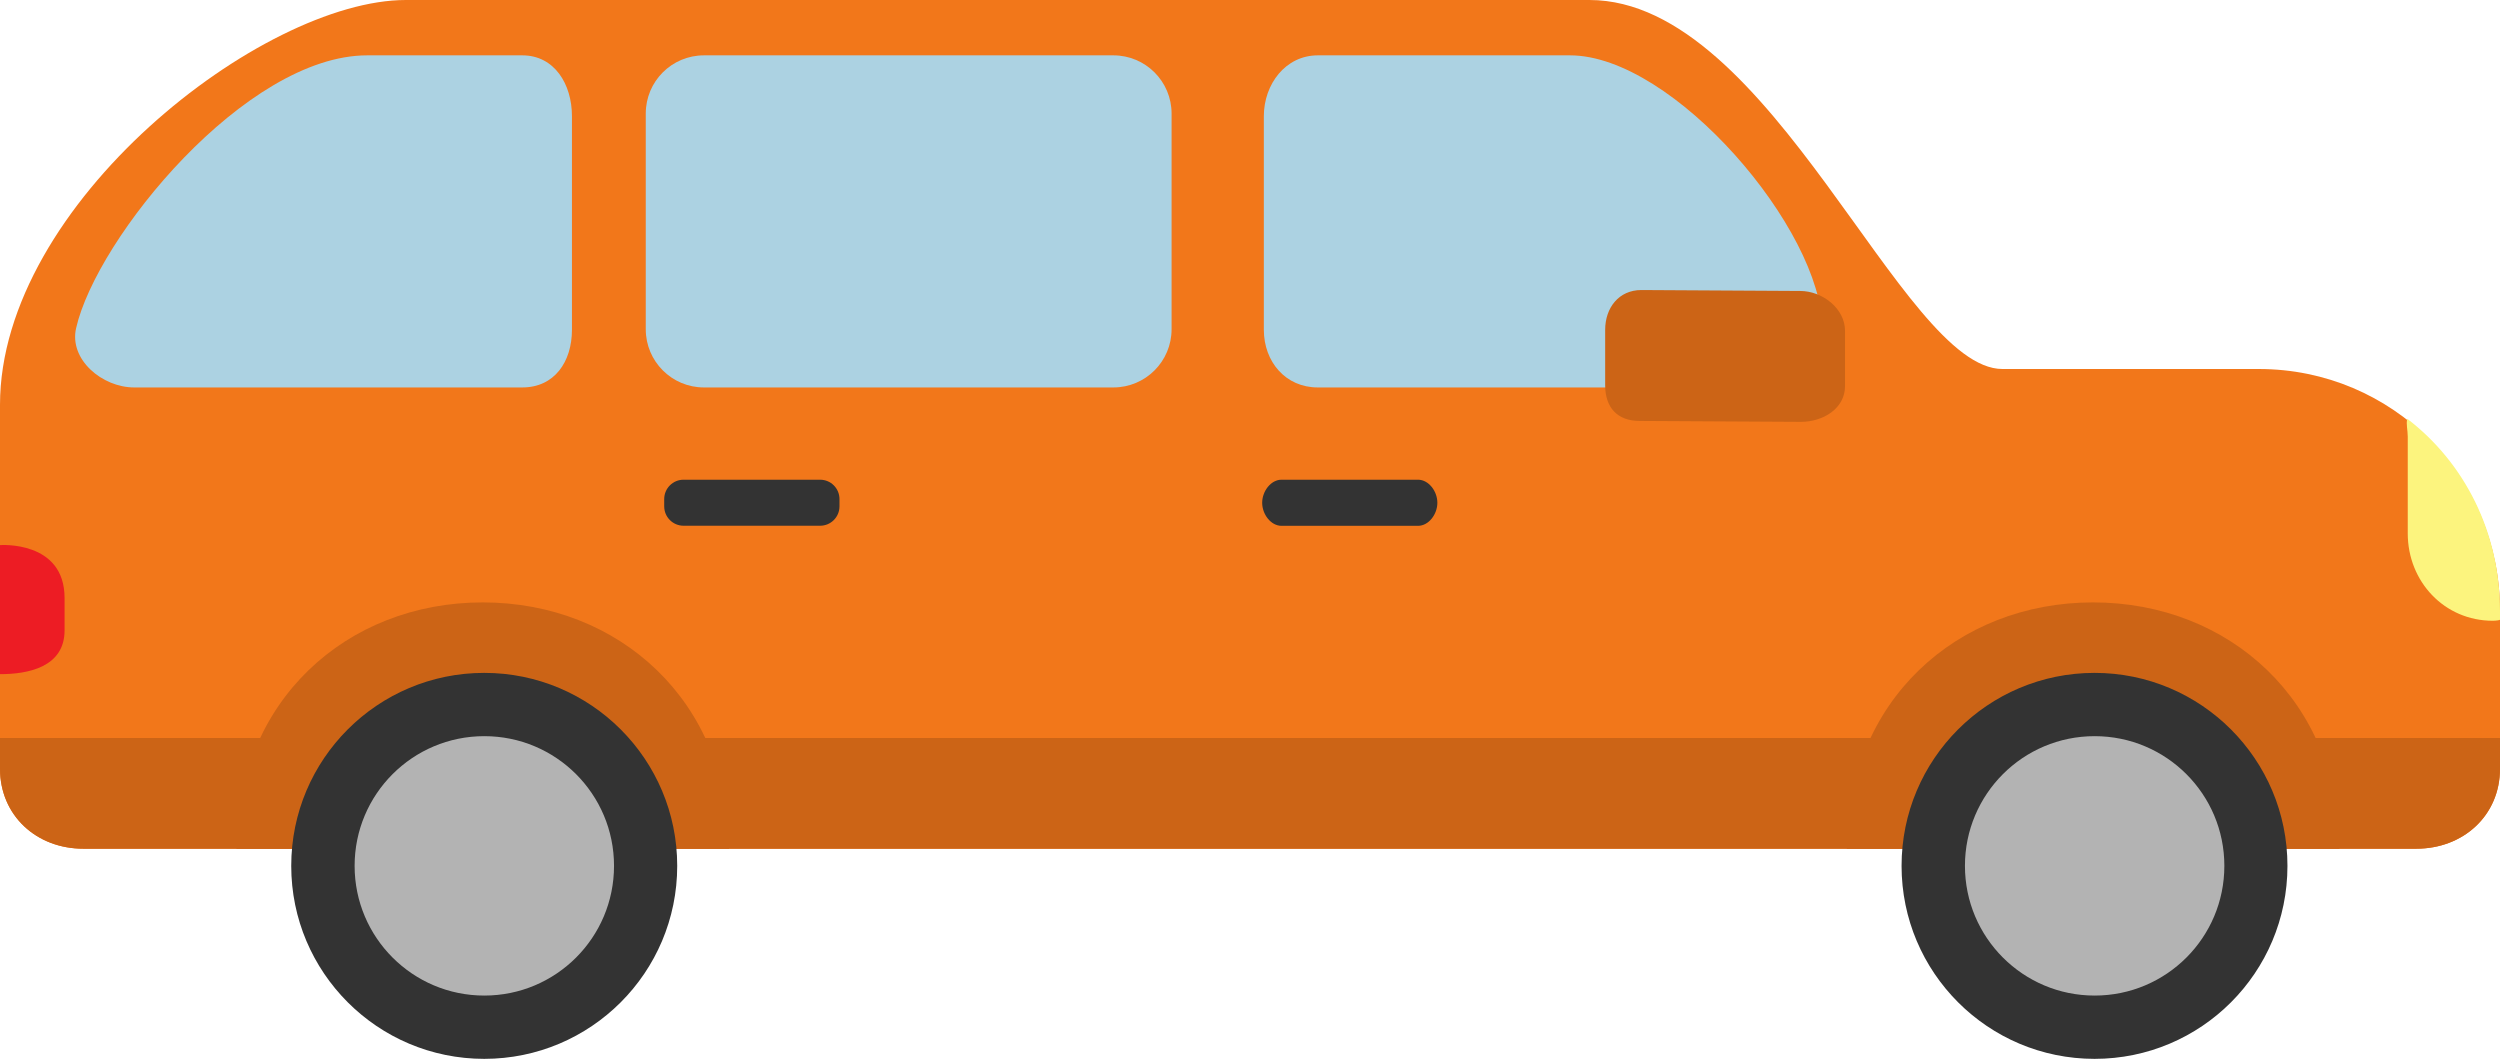 <svg width="271" height="114.77" viewBox="0 0 271 114.77" xmlns="http://www.w3.org/2000/svg" xmlns:xlink="http://www.w3.org/1999/xlink" xml:space="preserve" overflow="hidden"><defs></defs><g><path d="M44 0C76.07 0 141.44 0 172.29 0 192.09 0 206.12 40 217.07 40 224.87 40 244.85 40 244.85 40 259.37 40 271 51.72 271 66.23 271 70.01 271 83.32 271 83.32 271 88.4 267.02 92 261.93 92L244.84 92 9.03 92C3.95 92 0 88.4 0 83.32 0 83.32 0 55.19 0 43.89 0 22.07 28.43 0 44 0Z" fill="#F2771A"/><path d="M0 59.09C0 59.09 7 58.56 7 64.82L7 68.33C7 72.34 3 73.08 0 73.08L0 73.08 0 59.09 0 59.09Z" fill="#ED1C24"/><g><path d="M261 57.82 261 47.31C261 46.65 260.81 46.01 260.94 45.39 267.2 50.19 271 57.73 271 66.23 271 67.68 271 64.21 271 67.18 271 67.22 270.57 67.29 270.21 67.29 264.98 67.29 261 63.05 261 57.82Z" fill="#FCF47E"/></g><path d="M127 12.31C127 8.83 124.18 6 120.69 6L76.31 6C72.82 6 70 8.82 70 12.31L70 35.69C70 39.17 72.82 42 76.31 42L120.69 42C124.17 42 127 39.18 127 35.69L127 12.31Z" fill="#ACD2E2"/><path d="M8.25 35.57C7.47 38.96 11.07 42 14.55 42L56.61 42C60.1 42 62 39.22 62 35.74L62 12.6C62 9.12 60.1 6 56.62 6 56.62 6 45.05 6 39.8 6 26.65 6 10.48 25.77 8.25 35.57Z" fill="#ACD2E2"/><path d="M137 35.74C137 39.22 139.36 42 142.85 42L191.22 42C194.71 42 197.53 39.38 197.53 35.57 197.53 24.92 181.4 6 170.19 6L142.85 6C139.36 6 137 9.12 137 12.6L137 35.74Z" fill="#ACD2E2"/><g><path d="M261.93 92 244.84 92 9.03 92C3.95 92 0 88.4 0 83.32 0 83.32 0 83 0 80L271 80C271 83 271 83.32 271 83.32 271 88.4 267.02 92 261.93 92Z" fill="#CC6416"/></g><g><path d="M253.59 92C253.59 76 241.64 65.3 226.89 65.3 212.14 65.3 200.19 76 200.19 92L253.59 92Z" fill="#CC6416"/><path d="M206.13 93.86C206.13 105.41 215.5 114.78 227.05 114.78 238.6 114.78 247.96 105.42 247.96 93.86 247.96 82.31 238.6 72.94 227.05 72.94 215.5 72.94 206.13 82.3 206.13 93.86Z" fill="#333333"/><path d="M213 93.86C213 101.62 219.29 107.92 227.06 107.92 234.83 107.92 241.12 101.63 241.12 93.86 241.12 86.09 234.83 79.8 227.06 79.8 219.29 79.8 213 86.09 213 93.86Z" fill="#B3B3B3"/></g><g><path d="M79.03 92C79.03 76 67.08 65.3 52.33 65.3 37.58 65.3 25.63 76 25.63 92L79.03 92Z" fill="#CC6416"/><path d="M31.57 93.86C31.57 105.41 40.94 114.78 52.49 114.78 64.04 114.78 73.41 105.42 73.41 93.86 73.41 82.31 64.05 72.94 52.49 72.94 40.94 72.94 31.57 82.3 31.57 93.86Z" fill="#333333"/><path d="M38.44 93.86C38.44 101.62 44.73 107.92 52.5 107.92 60.27 107.92 66.56 101.63 66.56 93.86 66.56 86.09 60.27 79.8 52.5 79.8 44.73 79.8 38.44 86.09 38.44 93.86Z" fill="#B3B3B3"/></g><path d="M136.82 54.5C136.82 55.75 137.76 57 138.92 57L153.71 57C154.87 57 155.81 55.75 155.81 54.5L155.81 54.5C155.81 53.25 154.87 52 153.71 52L138.92 52C137.76 52 136.82 53.25 136.82 54.5L136.82 54.5Z" fill="#333333"/><path d="M91 54.1C91 52.94 90.06 52 88.9 52L74.1 52C72.94 52 72 52.94 72 54.1L72 54.89C72 56.05 72.94 56.99 74.1 56.99L88.9 56.99C90.06 56.99 91 56.05 91 54.89L91 54.1Z" fill="#333333"/><path d="M200 35.86C200 33.44 197.55 31.54 195.13 31.54L177.92 31.44C175.5 31.44 174 33.34 174 35.76L174 41.76C174 44.18 175.32 45.63 177.74 45.63L195.21 45.73C197.63 45.73 200 44.28 200 41.86L200 35.86Z" fill="#CC6416"/></g></svg>